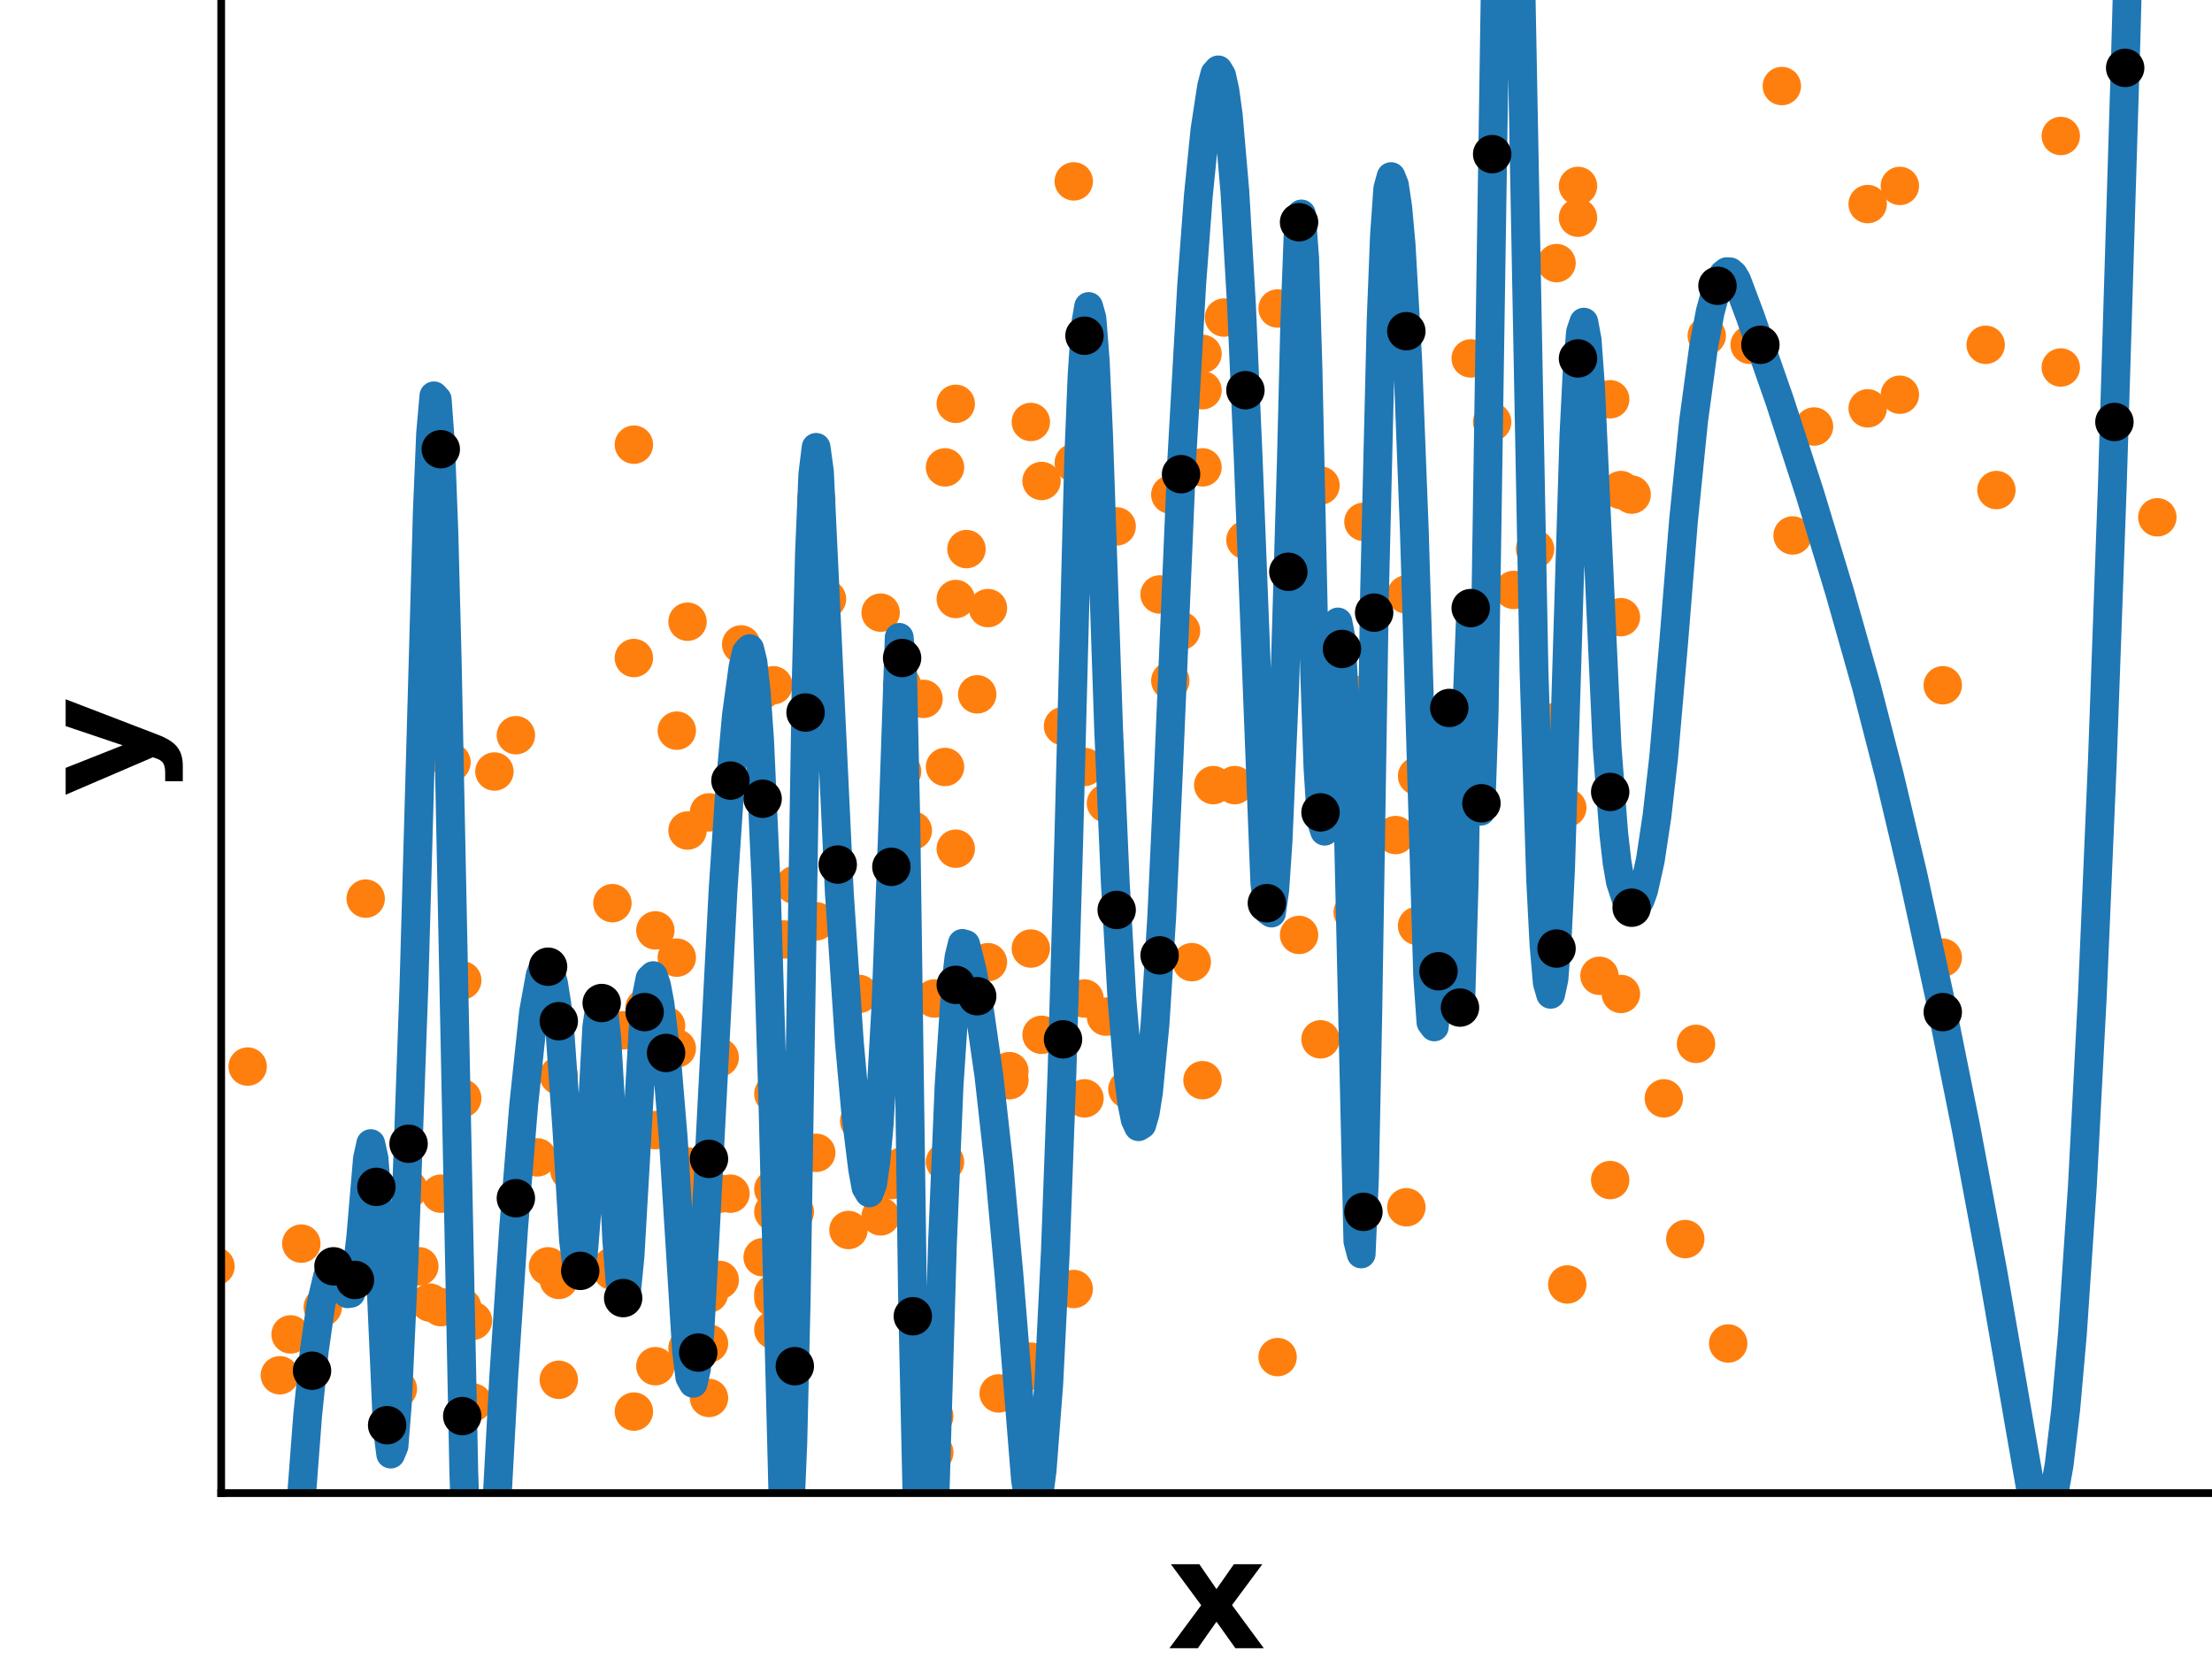 <?xml version="1.0" encoding="utf-8" standalone="no"?>
<!DOCTYPE svg PUBLIC "-//W3C//DTD SVG 1.1//EN"
  "http://www.w3.org/Graphics/SVG/1.1/DTD/svg11.dtd">
<!-- Created with matplotlib (https://matplotlib.org/) -->
<svg height="172.8pt" version="1.1" viewBox="0 0 230.4 172.8" width="230.4pt" xmlns="http://www.w3.org/2000/svg" xmlns:xlink="http://www.w3.org/1999/xlink">
 <defs>
  <style type="text/css">
*{stroke-linecap:butt;stroke-linejoin:round;}
  </style>
 </defs>
 <g id="figure_1">
  <g id="patch_1">
   <path d="M 0 172.8 
L 230.4 172.8 
L 230.4 0 
L 0 0 
z
" style="fill:none;"/>
  </g>
  <g id="axes_1">
   <g id="patch_2">
    <path d="M 23.04 155.52 
L 230.4 155.52 
L 230.4 0 
L 23.04 0 
z
" style="fill:none;"/>
   </g>
   <g id="PathCollection_1">
    <defs>
     <path d="M 0 1.5 
C 0.398 1.5 0.779 1.342 1.061 1.061 
C 1.342 0.779 1.5 0.398 1.5 0 
C 1.5 -0.398 1.342 -0.779 1.061 -1.061 
C 0.779 -1.342 0.398 -1.5 0 -1.5 
C -0.398 -1.5 -0.779 -1.342 -1.061 -1.061 
C -1.342 -0.779 -1.5 -0.398 -1.5 0 
C -1.5 0.398 -1.342 0.779 -1.061 1.061 
C -0.779 1.342 -0.398 1.5 0 1.5 
z
" id="md91d5c2994" style="stroke:#ff7f0e;"/>
    </defs>
    <g clip-path="url(#p01cea21df1)">
     <use style="fill:#ff7f0e;stroke:#ff7f0e;" x="81.67" xlink:href="#md91d5c2994" y="132.372"/>
     <use style="fill:#ff7f0e;stroke:#ff7f0e;" x="58.203" xlink:href="#md91d5c2994" y="143.719"/>
     <use style="fill:#ff7f0e;stroke:#ff7f0e;" x="162.128" xlink:href="#md91d5c2994" y="77.524"/>
     <use style="fill:#ff7f0e;stroke:#ff7f0e;" x="69.378" xlink:href="#md91d5c2994" y="106.839"/>
     <use style="fill:#ff7f0e;stroke:#ff7f0e;" x="72.73" xlink:href="#md91d5c2994" y="129.062"/>
     <use style="fill:#ff7f0e;stroke:#ff7f0e;" x="21.326" xlink:href="#md91d5c2994" y="141.828"/>
     <use style="fill:#ff7f0e;stroke:#ff7f0e;" x="155.423" xlink:href="#md91d5c2994" y="43.953"/>
     <use style="fill:#ff7f0e;stroke:#ff7f0e;" x="168.833" xlink:href="#md91d5c2994" y="64.284"/>
     <use style="fill:#ff7f0e;stroke:#ff7f0e;" x="164.363" xlink:href="#md91d5c2994" y="22.676"/>
     <use style="fill:#ff7f0e;stroke:#ff7f0e;" x="207.945" xlink:href="#md91d5c2994" y="51.045"/>
     <use style="fill:#ff7f0e;stroke:#ff7f0e;" x="167.716" xlink:href="#md91d5c2994" y="122.915"/>
     <use style="fill:#ff7f0e;stroke:#ff7f0e;" x="140.896" xlink:href="#md91d5c2994" y="95.018"/>
     <use style="fill:#ff7f0e;stroke:#ff7f0e;" x="164.363" xlink:href="#md91d5c2994" y="19.366"/>
     <use style="fill:#ff7f0e;stroke:#ff7f0e;" x="38.089" xlink:href="#md91d5c2994" y="93.6"/>
     <use style="fill:#ff7f0e;stroke:#ff7f0e;" x="272.758" xlink:href="#md91d5c2994" y="2.344"/>
     <use style="fill:#ff7f0e;stroke:#ff7f0e;" x="48.146" xlink:href="#md91d5c2994" y="136.154"/>
     <use style="fill:#ff7f0e;stroke:#ff7f0e;" x="80.553" xlink:href="#md91d5c2994" y="123.861"/>
     <use style="fill:#ff7f0e;stroke:#ff7f0e;" x="68.26" xlink:href="#md91d5c2994" y="142.301"/>
     <use style="fill:#ff7f0e;stroke:#ff7f0e;" x="97.315" xlink:href="#md91d5c2994" y="147.502"/>
     <use style="fill:#ff7f0e;stroke:#ff7f0e;" x="62.673" xlink:href="#md91d5c2994" y="117.241"/>
     <use style="fill:#ff7f0e;stroke:#ff7f0e;" x="238.117" xlink:href="#md91d5c2994" y="20.312"/>
     <use style="fill:#ff7f0e;stroke:#ff7f0e;" x="25.796" xlink:href="#md91d5c2994" y="111.094"/>
     <use style="fill:#ff7f0e;stroke:#ff7f0e;" x="135.309" xlink:href="#md91d5c2994" y="97.382"/>
     <use style="fill:#ff7f0e;stroke:#ff7f0e;" x="79.435" xlink:href="#md91d5c2994" y="130.953"/>
     <use style="fill:#ff7f0e;stroke:#ff7f0e;" x="41.441" xlink:href="#md91d5c2994" y="144.665"/>
     <use style="fill:#ff7f0e;stroke:#ff7f0e;" x="105.137" xlink:href="#md91d5c2994" y="111.567"/>
     <use style="fill:#ff7f0e;stroke:#ff7f0e;" x="197.888" xlink:href="#md91d5c2994" y="41.116"/>
     <use style="fill:#ff7f0e;stroke:#ff7f0e;" x="72.73" xlink:href="#md91d5c2994" y="124.806"/>
     <use style="fill:#ff7f0e;stroke:#ff7f0e;" x="137.544" xlink:href="#md91d5c2994" y="70.431"/>
     <use style="fill:#ff7f0e;stroke:#ff7f0e;" x="115.194" xlink:href="#md91d5c2994" y="105.893"/>
     <use style="fill:#ff7f0e;stroke:#ff7f0e;" x="112.959" xlink:href="#md91d5c2994" y="79.888"/>
     <use style="fill:#ff7f0e;stroke:#ff7f0e;" x="85.022" xlink:href="#md91d5c2994" y="51.991"/>
     <use style="fill:#ff7f0e;stroke:#ff7f0e;" x="80.553" xlink:href="#md91d5c2994" y="134.736"/>
     <use style="fill:#ff7f0e;stroke:#ff7f0e;" x="93.962" xlink:href="#md91d5c2994" y="121.496"/>
     <use style="fill:#ff7f0e;stroke:#ff7f0e;" x="133.074" xlink:href="#md91d5c2994" y="32.132"/>
     <use style="fill:#ff7f0e;stroke:#ff7f0e;" x="44.793" xlink:href="#md91d5c2994" y="135.681"/>
     <use style="fill:#ff7f0e;stroke:#ff7f0e;" x="68.26" xlink:href="#md91d5c2994" y="117.714"/>
     <use style="fill:#ff7f0e;stroke:#ff7f0e;" x="80.553" xlink:href="#md91d5c2994" y="71.377"/>
     <use style="fill:#ff7f0e;stroke:#ff7f0e;" x="125.252" xlink:href="#md91d5c2994" y="40.643"/>
     <use style="fill:#ff7f0e;stroke:#ff7f0e;" x="12.387" xlink:href="#md91d5c2994" y="121.496"/>
     <use style="fill:#ff7f0e;stroke:#ff7f0e;" x="100.667" xlink:href="#md91d5c2994" y="57.192"/>
     <use style="fill:#ff7f0e;stroke:#ff7f0e;" x="51.498" xlink:href="#md91d5c2994" y="80.361"/>
     <use style="fill:#ff7f0e;stroke:#ff7f0e;" x="82.788" xlink:href="#md91d5c2994" y="92.181"/>
     <use style="fill:#ff7f0e;stroke:#ff7f0e;" x="85.022" xlink:href="#md91d5c2994" y="55.774"/>
     <use style="fill:#ff7f0e;stroke:#ff7f0e;" x="49.263" xlink:href="#md91d5c2994" y="137.573"/>
     <use style="fill:#ff7f0e;stroke:#ff7f0e;" x="99.55" xlink:href="#md91d5c2994" y="62.393"/>
     <use style="fill:#ff7f0e;stroke:#ff7f0e;" x="88.375" xlink:href="#md91d5c2994" y="128.116"/>
     <use style="fill:#ff7f0e;stroke:#ff7f0e;" x="163.246" xlink:href="#md91d5c2994" y="133.79"/>
     <use style="fill:#ff7f0e;stroke:#ff7f0e;" x="185.595" xlink:href="#md91d5c2994" y="8.964"/>
     <use style="fill:#ff7f0e;stroke:#ff7f0e;" x="125.252" xlink:href="#md91d5c2994" y="48.681"/>
     <use style="fill:#ff7f0e;stroke:#ff7f0e;" x="82.788" xlink:href="#md91d5c2994" y="126.225"/>
     <use style="fill:#ff7f0e;stroke:#ff7f0e;" x="202.357" xlink:href="#md91d5c2994" y="71.377"/>
     <use style="fill:#ff7f0e;stroke:#ff7f0e;" x="73.848" xlink:href="#md91d5c2994" y="139.937"/>
     <use style="fill:#ff7f0e;stroke:#ff7f0e;" x="146.484" xlink:href="#md91d5c2994" y="125.752"/>
     <use style="fill:#ff7f0e;stroke:#ff7f0e;" x="42.558" xlink:href="#md91d5c2994" y="123.861"/>
     <use style="fill:#ff7f0e;stroke:#ff7f0e;" x="97.315" xlink:href="#md91d5c2994" y="151.285"/>
     <use style="fill:#ff7f0e;stroke:#ff7f0e;" x="67.143" xlink:href="#md91d5c2994" y="104.948"/>
     <use style="fill:#ff7f0e;stroke:#ff7f0e;" x="91.727" xlink:href="#md91d5c2994" y="126.698"/>
     <use style="fill:#ff7f0e;stroke:#ff7f0e;" x="182.243" xlink:href="#md91d5c2994" y="35.915"/>
     <use style="fill:#ff7f0e;stroke:#ff7f0e;" x="80.553" xlink:href="#md91d5c2994" y="135.208"/>
     <use style="fill:#ff7f0e;stroke:#ff7f0e;" x="140.896" xlink:href="#md91d5c2994" y="72.322"/>
     <use style="fill:#ff7f0e;stroke:#ff7f0e;" x="142.014" xlink:href="#md91d5c2994" y="54.355"/>
     <use style="fill:#ff7f0e;stroke:#ff7f0e;" x="66.025" xlink:href="#md91d5c2994" y="46.317"/>
     <use style="fill:#ff7f0e;stroke:#ff7f0e;" x="64.908" xlink:href="#md91d5c2994" y="107.312"/>
     <use style="fill:#ff7f0e;stroke:#ff7f0e;" x="104.02" xlink:href="#md91d5c2994" y="145.138"/>
     <use style="fill:#ff7f0e;stroke:#ff7f0e;" x="73.848" xlink:href="#md91d5c2994" y="84.616"/>
     <use style="fill:#ff7f0e;stroke:#ff7f0e;" x="58.203" xlink:href="#md91d5c2994" y="112.04"/>
     <use style="fill:#ff7f0e;stroke:#ff7f0e;" x="107.372" xlink:href="#md91d5c2994" y="98.801"/>
     <use style="fill:#ff7f0e;stroke:#ff7f0e;" x="173.303" xlink:href="#md91d5c2994" y="114.404"/>
     <use style="fill:#ff7f0e;stroke:#ff7f0e;" x="147.601" xlink:href="#md91d5c2994" y="80.833"/>
     <use style="fill:#ff7f0e;stroke:#ff7f0e;" x="81.67" xlink:href="#md91d5c2994" y="97.855"/>
     <use style="fill:#ff7f0e;stroke:#ff7f0e;" x="161.011" xlink:href="#md91d5c2994" y="88.871"/>
     <use style="fill:#ff7f0e;stroke:#ff7f0e;" x="147.601" xlink:href="#md91d5c2994" y="96.437"/>
     <use style="fill:#ff7f0e;stroke:#ff7f0e;" x="85.022" xlink:href="#md91d5c2994" y="120.078"/>
     <use style="fill:#ff7f0e;stroke:#ff7f0e;" x="120.782" xlink:href="#md91d5c2994" y="61.92"/>
     <use style="fill:#ff7f0e;stroke:#ff7f0e;" x="70.495" xlink:href="#md91d5c2994" y="76.105"/>
     <use style="fill:#ff7f0e;stroke:#ff7f0e;" x="112.959" xlink:href="#md91d5c2994" y="114.404"/>
     <use style="fill:#ff7f0e;stroke:#ff7f0e;" x="110.724" xlink:href="#md91d5c2994" y="75.632"/>
     <use style="fill:#ff7f0e;stroke:#ff7f0e;" x="137.544" xlink:href="#md91d5c2994" y="108.257"/>
     <use style="fill:#ff7f0e;stroke:#ff7f0e;" x="159.893" xlink:href="#md91d5c2994" y="57.192"/>
     <use style="fill:#ff7f0e;stroke:#ff7f0e;" x="169.951" xlink:href="#md91d5c2994" y="51.518"/>
     <use style="fill:#ff7f0e;stroke:#ff7f0e;" x="98.432" xlink:href="#md91d5c2994" y="48.681"/>
     <use style="fill:#ff7f0e;stroke:#ff7f0e;" x="111.842" xlink:href="#md91d5c2994" y="48.208"/>
     <use style="fill:#ff7f0e;stroke:#ff7f0e;" x="162.128" xlink:href="#md91d5c2994" y="75.159"/>
     <use style="fill:#ff7f0e;stroke:#ff7f0e;" x="97.315" xlink:href="#md91d5c2994" y="104.002"/>
     <use style="fill:#ff7f0e;stroke:#ff7f0e;" x="224.707" xlink:href="#md91d5c2994" y="53.882"/>
     <use style="fill:#ff7f0e;stroke:#ff7f0e;" x="175.538" xlink:href="#md91d5c2994" y="129.062"/>
     <use style="fill:#ff7f0e;stroke:#ff7f0e;" x="48.146" xlink:href="#md91d5c2994" y="102.111"/>
     <use style="fill:#ff7f0e;stroke:#ff7f0e;" x="137.544" xlink:href="#md91d5c2994" y="50.572"/>
     <use style="fill:#ff7f0e;stroke:#ff7f0e;" x="79.435" xlink:href="#md91d5c2994" y="71.85"/>
     <use style="fill:#ff7f0e;stroke:#ff7f0e;" x="214.65" xlink:href="#md91d5c2994" y="38.279"/>
     <use style="fill:#ff7f0e;stroke:#ff7f0e;" x="99.55" xlink:href="#md91d5c2994" y="88.399"/>
     <use style="fill:#ff7f0e;stroke:#ff7f0e;" x="57.086" xlink:href="#md91d5c2994" y="131.899"/>
     <use style="fill:#ff7f0e;stroke:#ff7f0e;" x="55.968" xlink:href="#md91d5c2994" y="120.551"/>
     <use style="fill:#ff7f0e;stroke:#ff7f0e;" x="194.535" xlink:href="#md91d5c2994" y="21.257"/>
     <use style="fill:#ff7f0e;stroke:#ff7f0e;" x="92.845" xlink:href="#md91d5c2994" y="122.915"/>
     <use style="fill:#ff7f0e;stroke:#ff7f0e;" x="71.613" xlink:href="#md91d5c2994" y="64.757"/>
     <use style="fill:#ff7f0e;stroke:#ff7f0e;" x="98.432" xlink:href="#md91d5c2994" y="121.024"/>
     <use style="fill:#ff7f0e;stroke:#ff7f0e;" x="91.727" xlink:href="#md91d5c2994" y="63.812"/>
     <use style="fill:#ff7f0e;stroke:#ff7f0e;" x="167.716" xlink:href="#md91d5c2994" y="41.589"/>
     <use style="fill:#ff7f0e;stroke:#ff7f0e;" x="128.604" xlink:href="#md91d5c2994" y="81.779"/>
     <use style="fill:#ff7f0e;stroke:#ff7f0e;" x="125.252" xlink:href="#md91d5c2994" y="112.513"/>
     <use style="fill:#ff7f0e;stroke:#ff7f0e;" x="93.962" xlink:href="#md91d5c2994" y="71.377"/>
     <use style="fill:#ff7f0e;stroke:#ff7f0e;" x="102.902" xlink:href="#md91d5c2994" y="100.219"/>
     <use style="fill:#ff7f0e;stroke:#ff7f0e;" x="124.134" xlink:href="#md91d5c2994" y="100.219"/>
     <use style="fill:#ff7f0e;stroke:#ff7f0e;" x="74.965" xlink:href="#md91d5c2994" y="124.333"/>
     <use style="fill:#ff7f0e;stroke:#ff7f0e;" x="85.022" xlink:href="#md91d5c2994" y="95.964"/>
     <use style="fill:#ff7f0e;stroke:#ff7f0e;" x="45.911" xlink:href="#md91d5c2994" y="124.333"/>
     <use style="fill:#ff7f0e;stroke:#ff7f0e;" x="168.833" xlink:href="#md91d5c2994" y="51.045"/>
     <use style="fill:#ff7f0e;stroke:#ff7f0e;" x="63.79" xlink:href="#md91d5c2994" y="132.372"/>
     <use style="fill:#ff7f0e;stroke:#ff7f0e;" x="31.384" xlink:href="#md91d5c2994" y="129.535"/>
     <use style="fill:#ff7f0e;stroke:#ff7f0e;" x="48.146" xlink:href="#md91d5c2994" y="114.404"/>
     <use style="fill:#ff7f0e;stroke:#ff7f0e;" x="153.188" xlink:href="#md91d5c2994" y="37.333"/>
     <use style="fill:#ff7f0e;stroke:#ff7f0e;" x="96.197" xlink:href="#md91d5c2994" y="137.573"/>
     <use style="fill:#ff7f0e;stroke:#ff7f0e;" x="71.613" xlink:href="#md91d5c2994" y="140.41"/>
     <use style="fill:#ff7f0e;stroke:#ff7f0e;" x="157.658" xlink:href="#md91d5c2994" y="61.447"/>
     <use style="fill:#ff7f0e;stroke:#ff7f0e;" x="17.974" xlink:href="#md91d5c2994" y="123.388"/>
     <use style="fill:#ff7f0e;stroke:#ff7f0e;" x="111.842" xlink:href="#md91d5c2994" y="18.893"/>
     <use style="fill:#ff7f0e;stroke:#ff7f0e;" x="127.487" xlink:href="#md91d5c2994" y="33.078"/>
     <use style="fill:#ff7f0e;stroke:#ff7f0e;" x="98.432" xlink:href="#md91d5c2994" y="79.888"/>
     <use style="fill:#ff7f0e;stroke:#ff7f0e;" x="214.65" xlink:href="#md91d5c2994" y="14.165"/>
     <use style="fill:#ff7f0e;stroke:#ff7f0e;" x="80.553" xlink:href="#md91d5c2994" y="138.518"/>
     <use style="fill:#ff7f0e;stroke:#ff7f0e;" x="99.55" xlink:href="#md91d5c2994" y="42.062"/>
     <use style="fill:#ff7f0e;stroke:#ff7f0e;" x="66.025" xlink:href="#md91d5c2994" y="68.54"/>
     <use style="fill:#ff7f0e;stroke:#ff7f0e;" x="248.174" xlink:href="#md91d5c2994" y="55.774"/>
     <use style="fill:#ff7f0e;stroke:#ff7f0e;" x="282.816" xlink:href="#md91d5c2994" y="51.518"/>
     <use style="fill:#ff7f0e;stroke:#ff7f0e;" x="108.489" xlink:href="#md91d5c2994" y="107.785"/>
     <use style="fill:#ff7f0e;stroke:#ff7f0e;" x="145.366" xlink:href="#md91d5c2994" y="86.98"/>
     <use style="fill:#ff7f0e;stroke:#ff7f0e;" x="45.911" xlink:href="#md91d5c2994" y="136.154"/>
     <use style="fill:#ff7f0e;stroke:#ff7f0e;" x="96.197" xlink:href="#md91d5c2994" y="72.795"/>
     <use style="fill:#ff7f0e;stroke:#ff7f0e;" x="81.67" xlink:href="#md91d5c2994" y="132.372"/>
     <use style="fill:#ff7f0e;stroke:#ff7f0e;" x="95.08" xlink:href="#md91d5c2994" y="86.507"/>
     <use style="fill:#ff7f0e;stroke:#ff7f0e;" x="70.495" xlink:href="#md91d5c2994" y="99.746"/>
     <use style="fill:#ff7f0e;stroke:#ff7f0e;" x="102.902" xlink:href="#md91d5c2994" y="63.339"/>
     <use style="fill:#ff7f0e;stroke:#ff7f0e;" x="176.655" xlink:href="#md91d5c2994" y="108.73"/>
     <use style="fill:#ff7f0e;stroke:#ff7f0e;" x="116.312" xlink:href="#md91d5c2994" y="54.828"/>
     <use style="fill:#ff7f0e;stroke:#ff7f0e;" x="108.489" xlink:href="#md91d5c2994" y="50.1"/>
     <use style="fill:#ff7f0e;stroke:#ff7f0e;" x="66.025" xlink:href="#md91d5c2994" y="147.029"/>
     <use style="fill:#ff7f0e;stroke:#ff7f0e;" x="133.074" xlink:href="#md91d5c2994" y="141.355"/>
     <use style="fill:#ff7f0e;stroke:#ff7f0e;" x="13.504" xlink:href="#md91d5c2994" y="116.768"/>
     <use style="fill:#ff7f0e;stroke:#ff7f0e;" x="168.833" xlink:href="#md91d5c2994" y="103.529"/>
     <use style="fill:#ff7f0e;stroke:#ff7f0e;" x="76.083" xlink:href="#md91d5c2994" y="124.333"/>
     <use style="fill:#ff7f0e;stroke:#ff7f0e;" x="74.965" xlink:href="#md91d5c2994" y="133.317"/>
     <use style="fill:#ff7f0e;stroke:#ff7f0e;" x="86.14" xlink:href="#md91d5c2994" y="62.393"/>
     <use style="fill:#ff7f0e;stroke:#ff7f0e;" x="63.79" xlink:href="#md91d5c2994" y="131.899"/>
     <use style="fill:#ff7f0e;stroke:#ff7f0e;" x="121.899" xlink:href="#md91d5c2994" y="70.904"/>
     <use style="fill:#ff7f0e;stroke:#ff7f0e;" x="80.553" xlink:href="#md91d5c2994" y="113.931"/>
     <use style="fill:#ff7f0e;stroke:#ff7f0e;" x="107.372" xlink:href="#md91d5c2994" y="141.828"/>
     <use style="fill:#ff7f0e;stroke:#ff7f0e;" x="177.773" xlink:href="#md91d5c2994" y="34.969"/>
     <use style="fill:#ff7f0e;stroke:#ff7f0e;" x="33.619" xlink:href="#md91d5c2994" y="136.154"/>
     <use style="fill:#ff7f0e;stroke:#ff7f0e;" x="74.965" xlink:href="#md91d5c2994" y="110.149"/>
     <use style="fill:#ff7f0e;stroke:#ff7f0e;" x="58.203" xlink:href="#md91d5c2994" y="133.317"/>
     <use style="fill:#ff7f0e;stroke:#ff7f0e;" x="125.252" xlink:href="#md91d5c2994" y="36.86"/>
     <use style="fill:#ff7f0e;stroke:#ff7f0e;" x="107.372" xlink:href="#md91d5c2994" y="43.953"/>
     <use style="fill:#ff7f0e;stroke:#ff7f0e;" x="73.848" xlink:href="#md91d5c2994" y="145.611"/>
     <use style="fill:#ff7f0e;stroke:#ff7f0e;" x="101.785" xlink:href="#md91d5c2994" y="72.322"/>
     <use style="fill:#ff7f0e;stroke:#ff7f0e;" x="121.899" xlink:href="#md91d5c2994" y="51.518"/>
     <use style="fill:#ff7f0e;stroke:#ff7f0e;" x="129.722" xlink:href="#md91d5c2994" y="56.246"/>
     <use style="fill:#ff7f0e;stroke:#ff7f0e;" x="153.188" xlink:href="#md91d5c2994" y="83.198"/>
     <use style="fill:#ff7f0e;stroke:#ff7f0e;" x="59.321" xlink:href="#md91d5c2994" y="121.969"/>
     <use style="fill:#ff7f0e;stroke:#ff7f0e;" x="71.613" xlink:href="#md91d5c2994" y="86.507"/>
     <use style="fill:#ff7f0e;stroke:#ff7f0e;" x="206.827" xlink:href="#md91d5c2994" y="35.915"/>
     <use style="fill:#ff7f0e;stroke:#ff7f0e;" x="162.128" xlink:href="#md91d5c2994" y="27.404"/>
     <use style="fill:#ff7f0e;stroke:#ff7f0e;" x="233.647" xlink:href="#md91d5c2994" y="33.078"/>
     <use style="fill:#ff7f0e;stroke:#ff7f0e;" x="22.444" xlink:href="#md91d5c2994" y="131.899"/>
     <use style="fill:#ff7f0e;stroke:#ff7f0e;" x="202.357" xlink:href="#md91d5c2994" y="99.746"/>
     <use style="fill:#ff7f0e;stroke:#ff7f0e;" x="53.733" xlink:href="#md91d5c2994" y="76.578"/>
     <use style="fill:#ff7f0e;stroke:#ff7f0e;" x="93.962" xlink:href="#md91d5c2994" y="80.361"/>
     <use style="fill:#ff7f0e;stroke:#ff7f0e;" x="77.2" xlink:href="#md91d5c2994" y="67.121"/>
     <use style="fill:#ff7f0e;stroke:#ff7f0e;" x="166.598" xlink:href="#md91d5c2994" y="101.638"/>
     <use style="fill:#ff7f0e;stroke:#ff7f0e;" x="194.535" xlink:href="#md91d5c2994" y="42.534"/>
     <use style="fill:#ff7f0e;stroke:#ff7f0e;" x="105.137" xlink:href="#md91d5c2994" y="112.513"/>
     <use style="fill:#ff7f0e;stroke:#ff7f0e;" x="112.959" xlink:href="#md91d5c2994" y="104.002"/>
     <use style="fill:#ff7f0e;stroke:#ff7f0e;" x="115.194" xlink:href="#md91d5c2994" y="83.67"/>
     <use style="fill:#ff7f0e;stroke:#ff7f0e;" x="188.948" xlink:href="#md91d5c2994" y="44.426"/>
     <use style="fill:#ff7f0e;stroke:#ff7f0e;" x="180.008" xlink:href="#md91d5c2994" y="139.937"/>
     <use style="fill:#ff7f0e;stroke:#ff7f0e;" x="80.553" xlink:href="#md91d5c2994" y="126.225"/>
     <use style="fill:#ff7f0e;stroke:#ff7f0e;" x="49.263" xlink:href="#md91d5c2994" y="146.083"/>
     <use style="fill:#ff7f0e;stroke:#ff7f0e;" x="68.26" xlink:href="#md91d5c2994" y="96.909"/>
     <use style="fill:#ff7f0e;stroke:#ff7f0e;" x="123.017" xlink:href="#md91d5c2994" y="65.703"/>
     <use style="fill:#ff7f0e;stroke:#ff7f0e;" x="186.713" xlink:href="#md91d5c2994" y="55.774"/>
     <use style="fill:#ff7f0e;stroke:#ff7f0e;" x="64.908" xlink:href="#md91d5c2994" y="122.915"/>
     <use style="fill:#ff7f0e;stroke:#ff7f0e;" x="117.429" xlink:href="#md91d5c2994" y="113.458"/>
     <use style="fill:#ff7f0e;stroke:#ff7f0e;" x="63.79" xlink:href="#md91d5c2994" y="94.073"/>
     <use style="fill:#ff7f0e;stroke:#ff7f0e;" x="70.495" xlink:href="#md91d5c2994" y="109.203"/>
     <use style="fill:#ff7f0e;stroke:#ff7f0e;" x="111.842" xlink:href="#md91d5c2994" y="134.263"/>
     <use style="fill:#ff7f0e;stroke:#ff7f0e;" x="197.888" xlink:href="#md91d5c2994" y="19.366"/>
     <use style="fill:#ff7f0e;stroke:#ff7f0e;" x="71.613" xlink:href="#md91d5c2994" y="121.496"/>
     <use style="fill:#ff7f0e;stroke:#ff7f0e;" x="47.028" xlink:href="#md91d5c2994" y="79.415"/>
     <use style="fill:#ff7f0e;stroke:#ff7f0e;" x="73.848" xlink:href="#md91d5c2994" y="134.736"/>
     <use style="fill:#ff7f0e;stroke:#ff7f0e;" x="163.246" xlink:href="#md91d5c2994" y="84.143"/>
     <use style="fill:#ff7f0e;stroke:#ff7f0e;" x="43.676" xlink:href="#md91d5c2994" y="131.899"/>
     <use style="fill:#ff7f0e;stroke:#ff7f0e;" x="107.372" xlink:href="#md91d5c2994" y="142.774"/>
     <use style="fill:#ff7f0e;stroke:#ff7f0e;" x="81.67" xlink:href="#md91d5c2994" y="135.681"/>
     <use style="fill:#ff7f0e;stroke:#ff7f0e;" x="29.149" xlink:href="#md91d5c2994" y="143.247"/>
     <use style="fill:#ff7f0e;stroke:#ff7f0e;" x="126.369" xlink:href="#md91d5c2994" y="81.779"/>
     <use style="fill:#ff7f0e;stroke:#ff7f0e;" x="89.492" xlink:href="#md91d5c2994" y="116.768"/>
     <use style="fill:#ff7f0e;stroke:#ff7f0e;" x="89.492" xlink:href="#md91d5c2994" y="103.529"/>
     <use style="fill:#ff7f0e;stroke:#ff7f0e;" x="146.484" xlink:href="#md91d5c2994" y="61.92"/>
     <use style="fill:#ff7f0e;stroke:#ff7f0e;" x="30.266" xlink:href="#md91d5c2994" y="138.991"/>
    </g>
   </g>
   <g id="matplotlib.axis_1">
    <g id="text_1">
     <!-- x -->
     <defs>
      <path d="M 22.219 27.984 
L 2.484 54.688 
L 21 54.688 
L 32.172 38.484 
L 43.5 54.688 
L 62.016 54.688 
L 42.281 28.078 
L 62.984 0 
L 44.484 0 
L 32.172 17.281 
L 20.016 0 
L 1.516 0 
z
" id="DejaVuSans-Bold-120"/>
     </defs>
     <g transform="translate(121.56 171.678)scale(0.16 -0.16)">
      <use xlink:href="#DejaVuSans-Bold-120"/>
     </g>
    </g>
   </g>
   <g id="matplotlib.axis_2">
    <g id="text_2">
     <!-- y -->
     <defs>
      <path d="M 1.219 54.688 
L 18.703 54.688 
L 33.406 17.578 
L 45.906 54.688 
L 63.375 54.688 
L 40.375 -5.172 
Q 36.922 -14.312 32.297 -17.938 
Q 27.688 -21.578 20.125 -21.578 
L 10.016 -21.578 
L 10.016 -10.109 
L 15.484 -10.109 
Q 19.922 -10.109 21.938 -8.688 
Q 23.969 -7.281 25.094 -3.609 
L 25.594 -2.094 
z
" id="DejaVuSans-Bold-121"/>
     </defs>
     <g transform="translate(15.588 82.975)rotate(-90)scale(0.16 -0.16)">
      <use xlink:href="#DejaVuSans-Bold-121"/>
     </g>
    </g>
   </g>
   <g id="line2d_1">
    <path clip-path="url(#p01cea21df1)" d="M 30.246 173.8 
L 31.002 161.133 
L 32.041 147.468 
L 32.733 140.728 
L 33.425 135.882 
L 34.118 132.932 
L 34.464 132.167 
L 34.81 131.876 
L 35.156 132.059 
L 35.502 132.716 
L 36.195 134.756 
L 36.541 134.709 
L 36.887 133.705 
L 37.233 131.744 
L 37.579 128.826 
L 38.272 120.693 
L 38.618 119.117 
L 38.964 120.675 
L 39.31 125.369 
L 40.349 148.782 
L 40.695 151.456 
L 41.041 150.609 
L 41.387 146.241 
L 42.08 131.441 
L 43.118 102.605 
L 44.157 65.862 
L 44.503 53.419 
L 44.849 45.165 
L 45.195 41.231 
L 45.542 41.616 
L 45.888 46.321 
L 46.234 55.346 
L 46.58 68.691 
L 48.311 153.442 
L 49.003 172.167 
L 49.104 173.8 
M 50.814 173.8 
L 52.465 143.457 
L 53.504 127.865 
L 54.542 115.147 
L 55.581 105.348 
L 56.273 101.543 
L 56.619 100.704 
L 56.965 100.572 
L 57.312 101.149 
L 57.658 102.434 
L 58.004 104.622 
L 58.35 107.88 
L 59.042 117.603 
L 59.735 129.154 
L 60.081 131.951 
L 60.427 132.396 
L 60.773 130.487 
L 61.119 126.225 
L 62.158 106.979 
L 62.504 104.636 
L 62.85 104.998 
L 63.197 108.065 
L 63.543 113.837 
L 64.235 129.101 
L 64.581 133.481 
L 64.927 135.238 
L 65.274 134.372 
L 65.62 130.883 
L 67.004 106.854 
L 67.351 103.693 
L 67.697 101.949 
L 68.043 101.62 
L 68.389 102.655 
L 68.735 104.5 
L 69.428 110.173 
L 70.12 118.491 
L 70.812 129.454 
L 71.505 140.693 
L 71.851 143.454 
L 72.197 144.084 
L 72.543 142.581 
L 72.889 138.945 
L 73.582 126.087 
L 75.313 92.71 
L 76.005 82.306 
L 76.697 74.566 
L 77.39 69.489 
L 77.736 67.95 
L 78.082 67.565 
L 78.428 68.966 
L 78.774 72.153 
L 79.121 77.129 
L 79.813 92.443 
L 80.505 114.906 
L 81.544 155.53 
L 81.89 160.287 
L 82.236 158.533 
L 82.582 150.269 
L 82.929 135.493 
L 83.967 71.209 
L 84.313 57.637 
L 84.659 49.432 
L 85.006 46.597 
L 85.352 49.13 
L 87.429 93.067 
L 88.467 108.545 
L 89.16 116.22 
L 89.852 121.78 
L 90.198 123.681 
L 90.545 124.252 
L 90.891 123.338 
L 91.237 120.936 
L 91.583 117.048 
L 92.275 104.811 
L 92.968 86.627 
L 93.66 66.384 
L 94.006 69.659 
L 94.352 85.604 
L 95.045 135.048 
L 95.737 165.804 
L 96.145 173.8 
M 96.668 173.8 
L 96.776 172.924 
L 97.122 164.894 
L 98.16 129.661 
L 98.853 113.098 
L 99.545 102.632 
L 99.891 99.685 
L 100.237 98.263 
L 100.584 98.364 
L 101.276 101.131 
L 101.968 104.837 
L 103.007 112.086 
L 104.045 121.364 
L 105.084 132.671 
L 106.815 154.118 
L 107.161 156.383 
L 107.507 157.419 
L 107.853 157.226 
L 108.2 155.804 
L 108.546 153.153 
L 109.238 144.163 
L 109.93 130.257 
L 110.623 111.435 
L 111.315 87.696 
L 112.354 47.767 
L 112.7 39.233 
L 113.046 33.953 
L 113.392 31.925 
L 113.738 33.151 
L 114.085 37.629 
L 114.431 45.36 
L 115.469 75.84 
L 116.162 91.824 
L 116.854 103.946 
L 117.546 112.206 
L 117.892 114.888 
L 118.239 116.604 
L 118.585 117.355 
L 118.931 117.137 
L 119.277 115.949 
L 119.623 113.79 
L 120.316 106.561 
L 121.008 95.45 
L 121.7 80.457 
L 123.085 47.995 
L 124.124 29.669 
L 124.816 20.411 
L 125.508 13.52 
L 126.201 8.997 
L 126.547 7.673 
L 126.893 7.281 
L 127.239 7.864 
L 127.585 9.424 
L 127.932 11.96 
L 128.624 19.96 
L 129.316 31.865 
L 130.009 47.674 
L 131.74 91.926 
L 132.086 94.853 
L 132.432 95.104 
L 132.778 92.681 
L 133.124 87.593 
L 133.817 71.36 
L 134.509 47.896 
L 134.855 33.854 
L 135.201 24.612 
L 135.548 22.286 
L 135.894 26.877 
L 136.24 38.386 
L 136.932 70.018 
L 137.278 79.986 
L 137.625 85.505 
L 137.971 86.576 
L 138.317 83.199 
L 139.009 67.724 
L 139.355 64.786 
L 139.702 66.558 
L 140.048 73.039 
L 140.394 84.231 
L 141.433 129.266 
L 141.779 130.609 
L 142.125 122.66 
L 142.471 105.421 
L 143.163 62.106 
L 143.856 33.328 
L 144.202 24.6 
L 144.548 19.646 
L 144.894 18.395 
L 145.24 19.261 
L 145.587 21.597 
L 145.933 25.405 
L 146.625 37.434 
L 147.318 55.347 
L 148.702 101.603 
L 149.048 106.49 
L 149.395 106.963 
L 149.741 103.024 
L 150.087 94.672 
L 150.433 81.997 
L 150.779 73.881 
L 151.125 76.192 
L 151.818 102.914 
L 152.164 103.931 
L 152.51 91.817 
L 152.856 72.053 
L 153.203 63.223 
L 153.549 66.852 
L 153.895 80.526 
L 154.241 84.493 
L 154.587 74.39 
L 155.739 -1 
M 158.427 -1 
L 159.78 69.831 
L 160.472 91.656 
L 160.818 98.403 
L 161.165 102.373 
L 161.511 103.567 
L 161.857 101.983 
L 162.203 97.623 
L 162.549 90.486 
L 163.242 67.881 
L 163.934 45.412 
L 164.28 38.547 
L 164.626 34.594 
L 164.973 33.554 
L 165.319 35.427 
L 165.665 40.212 
L 167.396 77.835 
L 168.088 86.836 
L 168.434 89.844 
L 168.781 91.858 
L 169.473 93.964 
L 169.819 94.456 
L 170.165 94.576 
L 170.511 94.325 
L 170.858 93.701 
L 171.204 92.706 
L 171.896 89.601 
L 172.588 85.009 
L 173.281 78.929 
L 174.319 67.022 
L 175.358 54.185 
L 176.396 43.904 
L 177.435 36.207 
L 178.127 32.511 
L 178.82 29.964 
L 179.512 28.565 
L 179.858 28.296 
L 180.204 28.315 
L 180.551 28.621 
L 180.897 29.213 
L 182.281 32.901 
L 185.397 41.825 
L 188.513 51.424 
L 191.628 61.7 
L 194.398 71.486 
L 196.821 80.88 
L 199.244 91.094 
L 202.013 103.771 
L 204.783 117.52 
L 207.552 132.339 
L 210.668 150.291 
L 211.706 156.22 
L 212.053 157.491 
L 212.399 158.269 
L 212.745 158.555 
L 213.091 158.347 
L 213.437 157.646 
L 213.784 156.453 
L 214.476 152.587 
L 215.168 146.75 
L 215.861 138.94 
L 216.899 123.529 
L 217.938 103.682 
L 218.976 79.398 
L 220.015 50.678 
L 221.399 5.483 
L 221.579 -1 
L 221.579 -1 
" style="fill:none;stroke:#1f77b4;stroke-linecap:square;stroke-width:3;"/>
   </g>
   <g id="patch_3">
    <path d="M 23.04 155.52 
L 23.04 0 
" style="fill:none;stroke:#000000;stroke-linecap:square;stroke-linejoin:miter;stroke-width:0.8;"/>
   </g>
   <g id="patch_4">
    <path d="M 23.04 155.52 
L 230.4 155.52 
" style="fill:none;stroke:#000000;stroke-linecap:square;stroke-linejoin:miter;stroke-width:0.8;"/>
   </g>
   <g id="PathCollection_2">
    <defs>
     <path d="M 0 1.5 
C 0.398 1.5 0.779 1.342 1.061 1.061 
C 1.342 0.779 1.5 0.398 1.5 0 
C 1.5 -0.398 1.342 -0.779 1.061 -1.061 
C 0.779 -1.342 0.398 -1.5 0 -1.5 
C -0.398 -1.5 -0.779 -1.342 -1.061 -1.061 
C -1.342 -0.779 -1.5 -0.398 -1.5 0 
C -1.5 0.398 -1.342 0.779 -1.061 1.061 
C -0.779 1.342 -0.398 1.5 0 1.5 
z
" id="m6d942de2e7" style="stroke:#000000;"/>
    </defs>
    <g clip-path="url(#p01cea21df1)">
     <use style="stroke:#000000;" x="32.501" xlink:href="#m6d942de2e7" y="142.774"/>
     <use style="stroke:#000000;" x="34.736" xlink:href="#m6d942de2e7" y="131.899"/>
     <use style="stroke:#000000;" x="36.971" xlink:href="#m6d942de2e7" y="133.317"/>
     <use style="stroke:#000000;" x="39.206" xlink:href="#m6d942de2e7" y="123.624"/>
     <use style="stroke:#000000;" x="40.323" xlink:href="#m6d942de2e7" y="148.448"/>
     <use style="stroke:#000000;" x="42.558" xlink:href="#m6d942de2e7" y="119.132"/>
     <use style="stroke:#000000;" x="45.911" xlink:href="#m6d942de2e7" y="46.79"/>
     <use style="stroke:#000000;" x="48.146" xlink:href="#m6d942de2e7" y="147.502"/>
     <use style="stroke:#000000;" x="53.733" xlink:href="#m6d942de2e7" y="124.806"/>
     <use style="stroke:#000000;" x="57.086" xlink:href="#m6d942de2e7" y="100.692"/>
     <use style="stroke:#000000;" x="58.203" xlink:href="#m6d942de2e7" y="106.366"/>
     <use style="stroke:#000000;" x="60.438" xlink:href="#m6d942de2e7" y="132.372"/>
     <use style="stroke:#000000;" x="62.673" xlink:href="#m6d942de2e7" y="104.475"/>
     <use style="stroke:#000000;" x="64.908" xlink:href="#m6d942de2e7" y="135.208"/>
     <use style="stroke:#000000;" x="67.143" xlink:href="#m6d942de2e7" y="105.42"/>
     <use style="stroke:#000000;" x="69.378" xlink:href="#m6d942de2e7" y="109.676"/>
     <use style="stroke:#000000;" x="72.73" xlink:href="#m6d942de2e7" y="140.882"/>
     <use style="stroke:#000000;" x="73.848" xlink:href="#m6d942de2e7" y="120.708"/>
     <use style="stroke:#000000;" x="76.083" xlink:href="#m6d942de2e7" y="81.306"/>
     <use style="stroke:#000000;" x="79.435" xlink:href="#m6d942de2e7" y="83.198"/>
     <use style="stroke:#000000;" x="82.788" xlink:href="#m6d942de2e7" y="142.301"/>
     <use style="stroke:#000000;" x="83.905" xlink:href="#m6d942de2e7" y="74.214"/>
     <use style="stroke:#000000;" x="87.257" xlink:href="#m6d942de2e7" y="90.053"/>
     <use style="stroke:#000000;" x="92.845" xlink:href="#m6d942de2e7" y="90.29"/>
     <use style="stroke:#000000;" x="93.962" xlink:href="#m6d942de2e7" y="68.54"/>
     <use style="stroke:#000000;" x="95.08" xlink:href="#m6d942de2e7" y="137.1"/>
     <use style="stroke:#000000;" x="99.55" xlink:href="#m6d942de2e7" y="102.583"/>
     <use style="stroke:#000000;" x="101.785" xlink:href="#m6d942de2e7" y="103.765"/>
     <use style="stroke:#000000;" x="110.724" xlink:href="#m6d942de2e7" y="108.257"/>
     <use style="stroke:#000000;" x="112.959" xlink:href="#m6d942de2e7" y="34.969"/>
     <use style="stroke:#000000;" x="116.312" xlink:href="#m6d942de2e7" y="94.782"/>
     <use style="stroke:#000000;" x="120.782" xlink:href="#m6d942de2e7" y="99.51"/>
     <use style="stroke:#000000;" x="123.017" xlink:href="#m6d942de2e7" y="49.39"/>
     <use style="stroke:#000000;" x="129.722" xlink:href="#m6d942de2e7" y="40.643"/>
     <use style="stroke:#000000;" x="131.956" xlink:href="#m6d942de2e7" y="94.073"/>
     <use style="stroke:#000000;" x="134.191" xlink:href="#m6d942de2e7" y="59.556"/>
     <use style="stroke:#000000;" x="135.309" xlink:href="#m6d942de2e7" y="23.148"/>
     <use style="stroke:#000000;" x="137.544" xlink:href="#m6d942de2e7" y="84.616"/>
     <use style="stroke:#000000;" x="139.779" xlink:href="#m6d942de2e7" y="67.594"/>
     <use style="stroke:#000000;" x="142.014" xlink:href="#m6d942de2e7" y="126.225"/>
     <use style="stroke:#000000;" x="143.131" xlink:href="#m6d942de2e7" y="63.812"/>
     <use style="stroke:#000000;" x="146.484" xlink:href="#m6d942de2e7" y="34.496"/>
     <use style="stroke:#000000;" x="149.836" xlink:href="#m6d942de2e7" y="101.165"/>
     <use style="stroke:#000000;" x="150.954" xlink:href="#m6d942de2e7" y="73.741"/>
     <use style="stroke:#000000;" x="152.071" xlink:href="#m6d942de2e7" y="104.948"/>
     <use style="stroke:#000000;" x="153.188" xlink:href="#m6d942de2e7" y="63.339"/>
     <use style="stroke:#000000;" x="154.306" xlink:href="#m6d942de2e7" y="83.67"/>
     <use style="stroke:#000000;" x="155.423" xlink:href="#m6d942de2e7" y="16.056"/>
     <use style="stroke:#000000;" x="162.128" xlink:href="#m6d942de2e7" y="98.801"/>
     <use style="stroke:#000000;" x="164.363" xlink:href="#m6d942de2e7" y="37.333"/>
     <use style="stroke:#000000;" x="167.716" xlink:href="#m6d942de2e7" y="82.488"/>
     <use style="stroke:#000000;" x="169.951" xlink:href="#m6d942de2e7" y="94.545"/>
     <use style="stroke:#000000;" x="178.89" xlink:href="#m6d942de2e7" y="29.768"/>
     <use style="stroke:#000000;" x="183.36" xlink:href="#m6d942de2e7" y="35.915"/>
     <use style="stroke:#000000;" x="202.357" xlink:href="#m6d942de2e7" y="105.42"/>
     <use style="stroke:#000000;" x="220.237" xlink:href="#m6d942de2e7" y="43.953"/>
     <use style="stroke:#000000;" x="221.355" xlink:href="#m6d942de2e7" y="7.072"/>
    </g>
   </g>
  </g>
 </g>
 <defs>
  <clipPath id="p01cea21df1">
   <rect height="155.52" width="207.36" x="23.04" y="0"/>
  </clipPath>
 </defs>
</svg>

